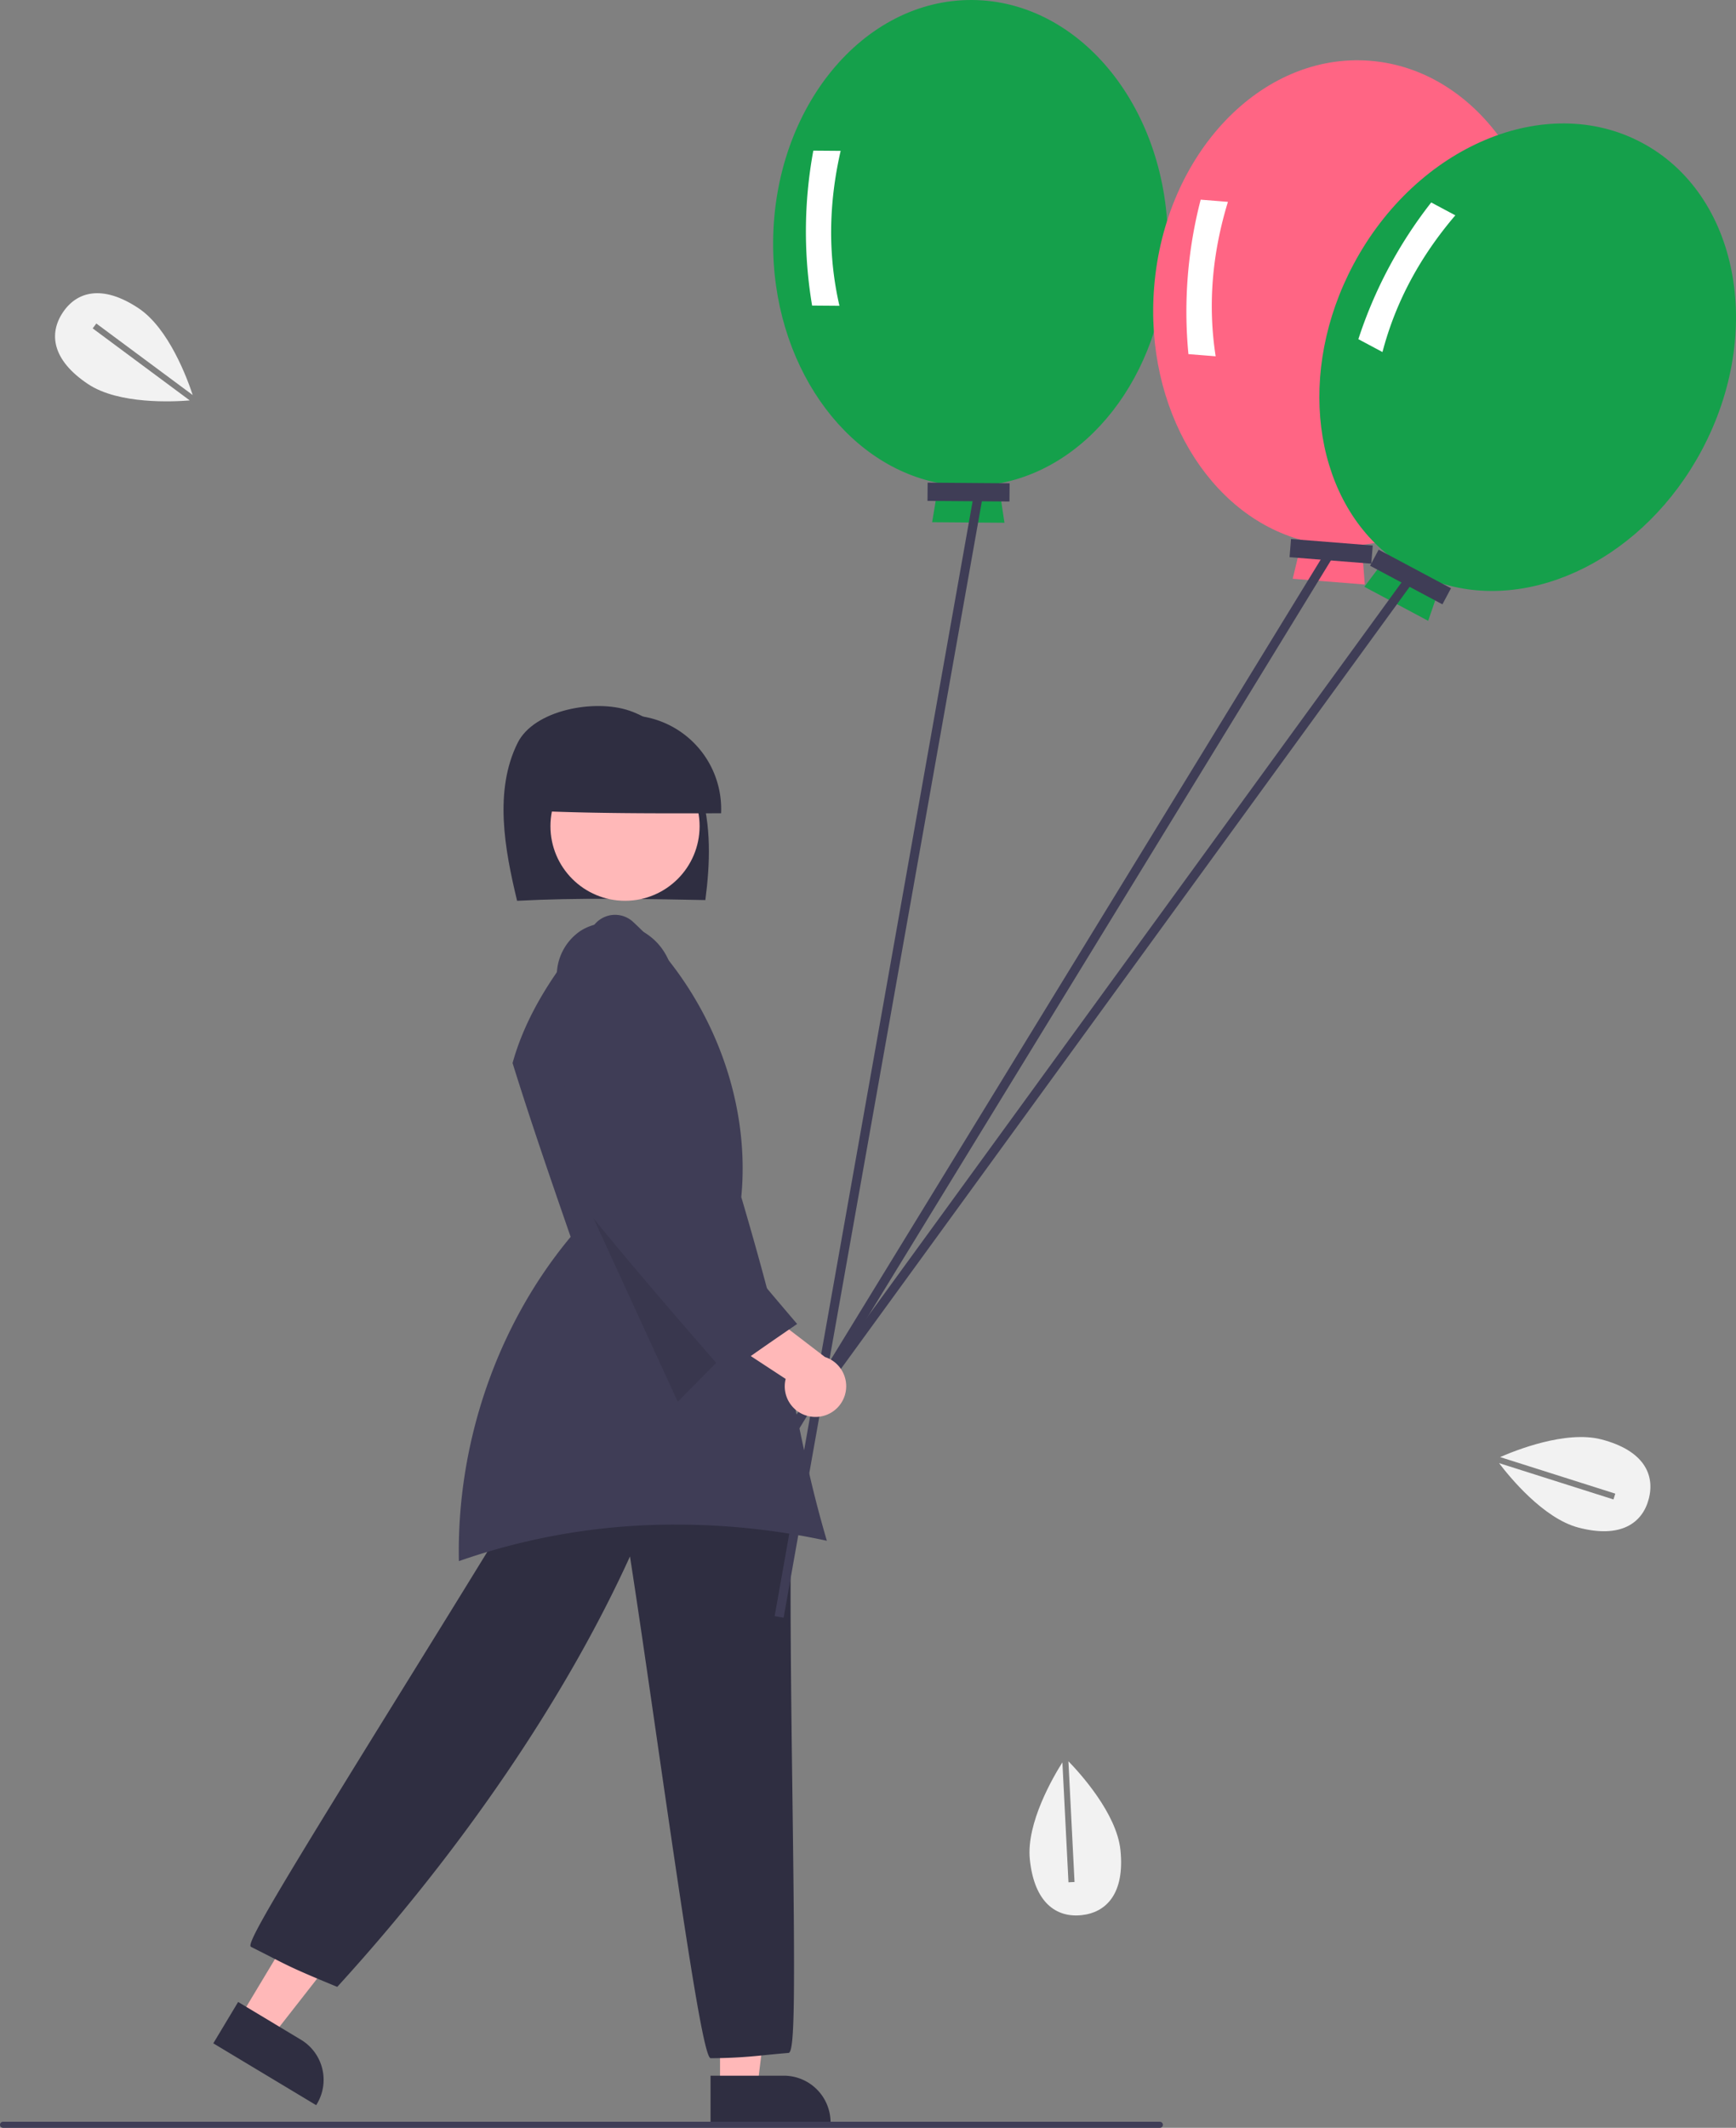<svg xmlns="http://www.w3.org/2000/svg" id="eb138ea2-bd7e-4894-b46d-cd752eba296e" data-name="Layer 1" width="571.757" height="700.463" viewBox="0 0 571.757 700.463" class="injected-svg gridItem__media" xmlns:xlink="http://www.w3.org/1999/xlink"><rect x="0" y="0" width="571.757" height="700.463" fill="#808080" stroke="none"/><polygon points="237.145 687.3 249.405 687.3 255.239 640.012 237.145 640.012 237.145 687.3" fill="#FFB8B8"></polygon><path d="M548.14,783.065h24.144a15.404,15.404,0,0,1,15.387,15.387v.5H548.14Z" transform="translate(-314.122 -99.768)" fill="#2F2E41"></path><polygon points="79.05 664.069 89.559 670.383 118.914 632.854 103.404 623.535 79.05 664.069" fill="#FFB8B8"></polygon><path d="M384.371,772.413l8.182-13.618,20.696,12.434a15.405,15.405,0,0,1,5.265,21.114l-.258.429Z" transform="translate(-314.122 -99.768)" fill="#2F2E41"></path><path d="M547.931,777.158c-2.473-2.518-8.617-43.875-17.707-106.682-3.161-21.841-6.153-42.513-8.618-58.343-21.094,46.37-55.196,96.531-96.175,141.435l-.236.259-.324-.133c-13.11-5.398-15.55-6.649-21.444-9.672-1.76-.903-3.831-1.964-6.589-3.343l-.153-.118c-1.266-1.446,10.285-20.62,50.672-85.813,17.594-28.4,35.786-57.766,47.835-78.153l.112-.19.216-.045c29.128-6.075,57.213,1.056,79.083,20.077l.177.155-.006.235c-.59,23.908-.094,61.448.343,94.57.854,64.667.798,83.559-1.216,84.158l-.101.019c-2.952.242-5.403.484-7.662.708a164.629,164.629,0,0,1-17.849,1.027l-.211.001Z" transform="translate(-314.122 -99.768)" fill="#2F2E41"></path><path d="M484.431,396.302c-4.127-17.04-7.624-36.26.16-51.955,5.4-10.89,25.379-14.557,36.831-10.634s19.732,14.567,23.374,26.172,3.218,24.11,1.631,36.174C525.364,395.655,504.302,395.251,484.431,396.302Z" transform="translate(-314.122 -99.768)" fill="#2F2E41"></path><circle cx="205.853" cy="271.968" r="24.561" fill="#FFB8B8"></circle><path d="M489.949,366.677a30.85,30.85,0,1,1,61.662.813C530.588,367.535,509.566,367.579,489.949,366.677Z" transform="translate(-314.122 -99.768)" fill="#2F2E41"></path><path d="M586.452,606.977c-4.529-15.451-6.785-26.265-9.39-38.754-3.572-17.12-7.62-36.524-18.771-74.303l-.028-.093.009-.096c3.157-32.765-10.606-67.533-35.919-90.738a8.764,8.764,0,0,0-11.964.606c-14.241,15.992-23.191,30.972-27.361,45.795l-.09.321c5.945,19.13,12.599,38.356,19.036,56.956l.092.266-.18.217c-24.1,29.017-37.429,67.805-36.626,106.521a214.654,214.654,0,0,1,71.777-12.017A232.686,232.686,0,0,1,586.452,606.977Z" transform="translate(-314.122 -99.768)" fill="#3F3D56"></path><polygon points="186.941 382.463 223.217 461.44 243.941 440.463 186.941 382.463" opacity="0.1"></polygon><path d="M698.753,180.275c.345-44.181-28.476-80.225-64.373-80.505s-65.278,35.309-65.623,79.49c-.313,40.056,23.348,73.421,54.52,79.512l-2.152,12.899,23.823.186L642.997,258.926C674.261,253.323,698.44,220.331,698.753,180.275Z" transform="translate(-314.122 -99.768)" fill="#15A04B"></path><path d="M590.592,200.431l-9-.07a146.494,146.494,0,0,1,.398-50.998l9.0.07Q584.941,175.836,590.592,200.431Z" transform="translate(-314.122 -99.768)" fill="#FFFFFF"></path><rect x="619.614" y="258.765" width="27" height="6" transform="translate(-312.058 -104.704) rotate(0.447)" fill="#3F3D56"></rect><path d="M823.828,204.67c3.498-44.044-22.677-82.053-58.462-84.895s-67.632,30.559-71.13,74.603C691.065,234.309,712.283,269.278,742.942,277.579l-3.067,12.713,23.748,1.886-1.022-13.038C794.185,275.783,820.657,244.601,823.828,204.67Z" transform="translate(-314.122 -99.768)" fill="#FF6584"></path><path d="M714.505,217.053l-8.972-.713a146.494,146.494,0,0,1,4.038-50.84l8.972.713Q710.624,192.118,714.505,217.053Z" transform="translate(-314.122 -99.768)" fill="#FFFFFF"></path><rect x="739.04" y="278.266" width="27" height="6" transform="translate(-289.491 -158.465) rotate(4.541)" fill="#3F3D56"></rect><rect x="466.794" y="439.171" width="376.138" height="3" transform="translate(-377.122 669.093) rotate(-58.506)" fill="#3F3D56"></rect><path d="M874.623,247.939c20.788-38.987,11.961-84.284-19.715-101.175s-74.208,1.022-94.996,40.009c-18.847,35.346-13.351,75.878,11.445,95.727l-7.887,10.432,21.022,11.209,4.267-12.362C819.057,301.308,855.775,283.285,874.623,247.939Z" transform="translate(-314.122 -99.768)" fill="#15A04B"></path><path d="M769.443,215.655l-7.942-4.235A146.494,146.494,0,0,1,785.497,166.418l7.942,4.235Q775.838,191.243,769.443,215.655Z" transform="translate(-314.122 -99.768)" fill="#FFFFFF"></path><rect x="765.185" y="286.713" width="27" height="6" transform="translate(-86.234 -432.073) rotate(28.067)" fill="#3F3D56"></rect><rect x="479.388" y="441.369" width="376.138" height="3" transform="translate(-397.456 622.285) rotate(-53.963)" fill="#3F3D56"></rect><rect x="415.308" y="445.482" width="376.138" height="3" transform="matrix(0.175, -0.985, 0.985, 0.175, -256.347, 863.135)" fill="#3F3D56"></rect><path d="M581.939,566.179a10.056,10.056,0,0,1-9.055-12.481L542.993,534.115l17.047-7.365,25.771,19.726a10.11,10.11,0,0,1-3.873,19.703Z" transform="translate(-314.122 -99.768)" fill="#FFB8B8"></path><path d="M552.875,551.723c-17.875-20.564-36.359-41.828-53.186-63.206l-.108-.144.001-.174c.077-17.457.156-35.504,2.224-55.695a15.983,15.983,0,0,1-4.237-13.087,17.721,17.721,0,0,1,7.782-13.234c8.422-5.32,21.042-2.44,27.007,6.167,5.759,8.308,4.917,20.21.523,26.205l-4.865,38.152-.43-.033.095.048.034-.028.063.077.149.076c-.008.016-.018.039-.03.069,15.784,19.271,32.103,39.193,48.405,58.265l.361.423-.459.314c-7.637,5.236-15.535,10.651-22.649,15.887l-.377.267Z" transform="translate(-314.122 -99.768)" fill="#3F3D56"></path><path d="M696.122,800.232h-381a1,1,0,0,1,0-2h381a1,1,0,0,1,0,2Z" transform="translate(-314.122 -99.768)" fill="#3F3D56"></path><polygon points="492.715 480.274 492.715 480.274 492.715 480.274 492.715 480.274" fill="#F2F2F2"></polygon><path d="M846.128,591.46l-.605,1.907-37.678-11.955c3.341,4.413,14.533,18.194,26.162,21.231,13.893,3.629,21.048-1.443,23.142-9.459s-1.667-15.938-15.56-19.567c-11.777-3.076-28.553,3.678-33.393,5.808Z" transform="translate(-314.122 -99.768)" fill="#F2F2F2"></path><polygon points="350.832 578.731 350.832 578.73 350.832 578.73 350.832 578.731" fill="#F2F2F2"></polygon><path d="M668.022,719.301l-1.998.101-1.999-39.479c-2.963,4.674-11.951,19.985-10.723,31.941,1.467,14.284,8.724,19.209,16.965,18.363s14.345-7.144,12.878-21.428c-1.244-12.108-13.446-25.456-17.136-29.243Z" transform="translate(-314.122 -99.768)" fill="#F2F2F2"></path><polygon points="63.981 131.667 63.981 131.667 63.981 131.667 63.981 131.667" fill="#F2F2F2"></polygon><path d="M344.653,207.87l1.192-1.607,31.749,23.55c-1.725-5.259-7.833-21.929-17.844-28.58-11.96-7.946-20.375-5.474-24.959,1.426s-3.603,15.615,8.357,23.562c10.138,6.736,28.199,5.799,33.468,5.358Z" transform="translate(-314.122 -99.768)" fill="#F2F2F2"></path></svg>